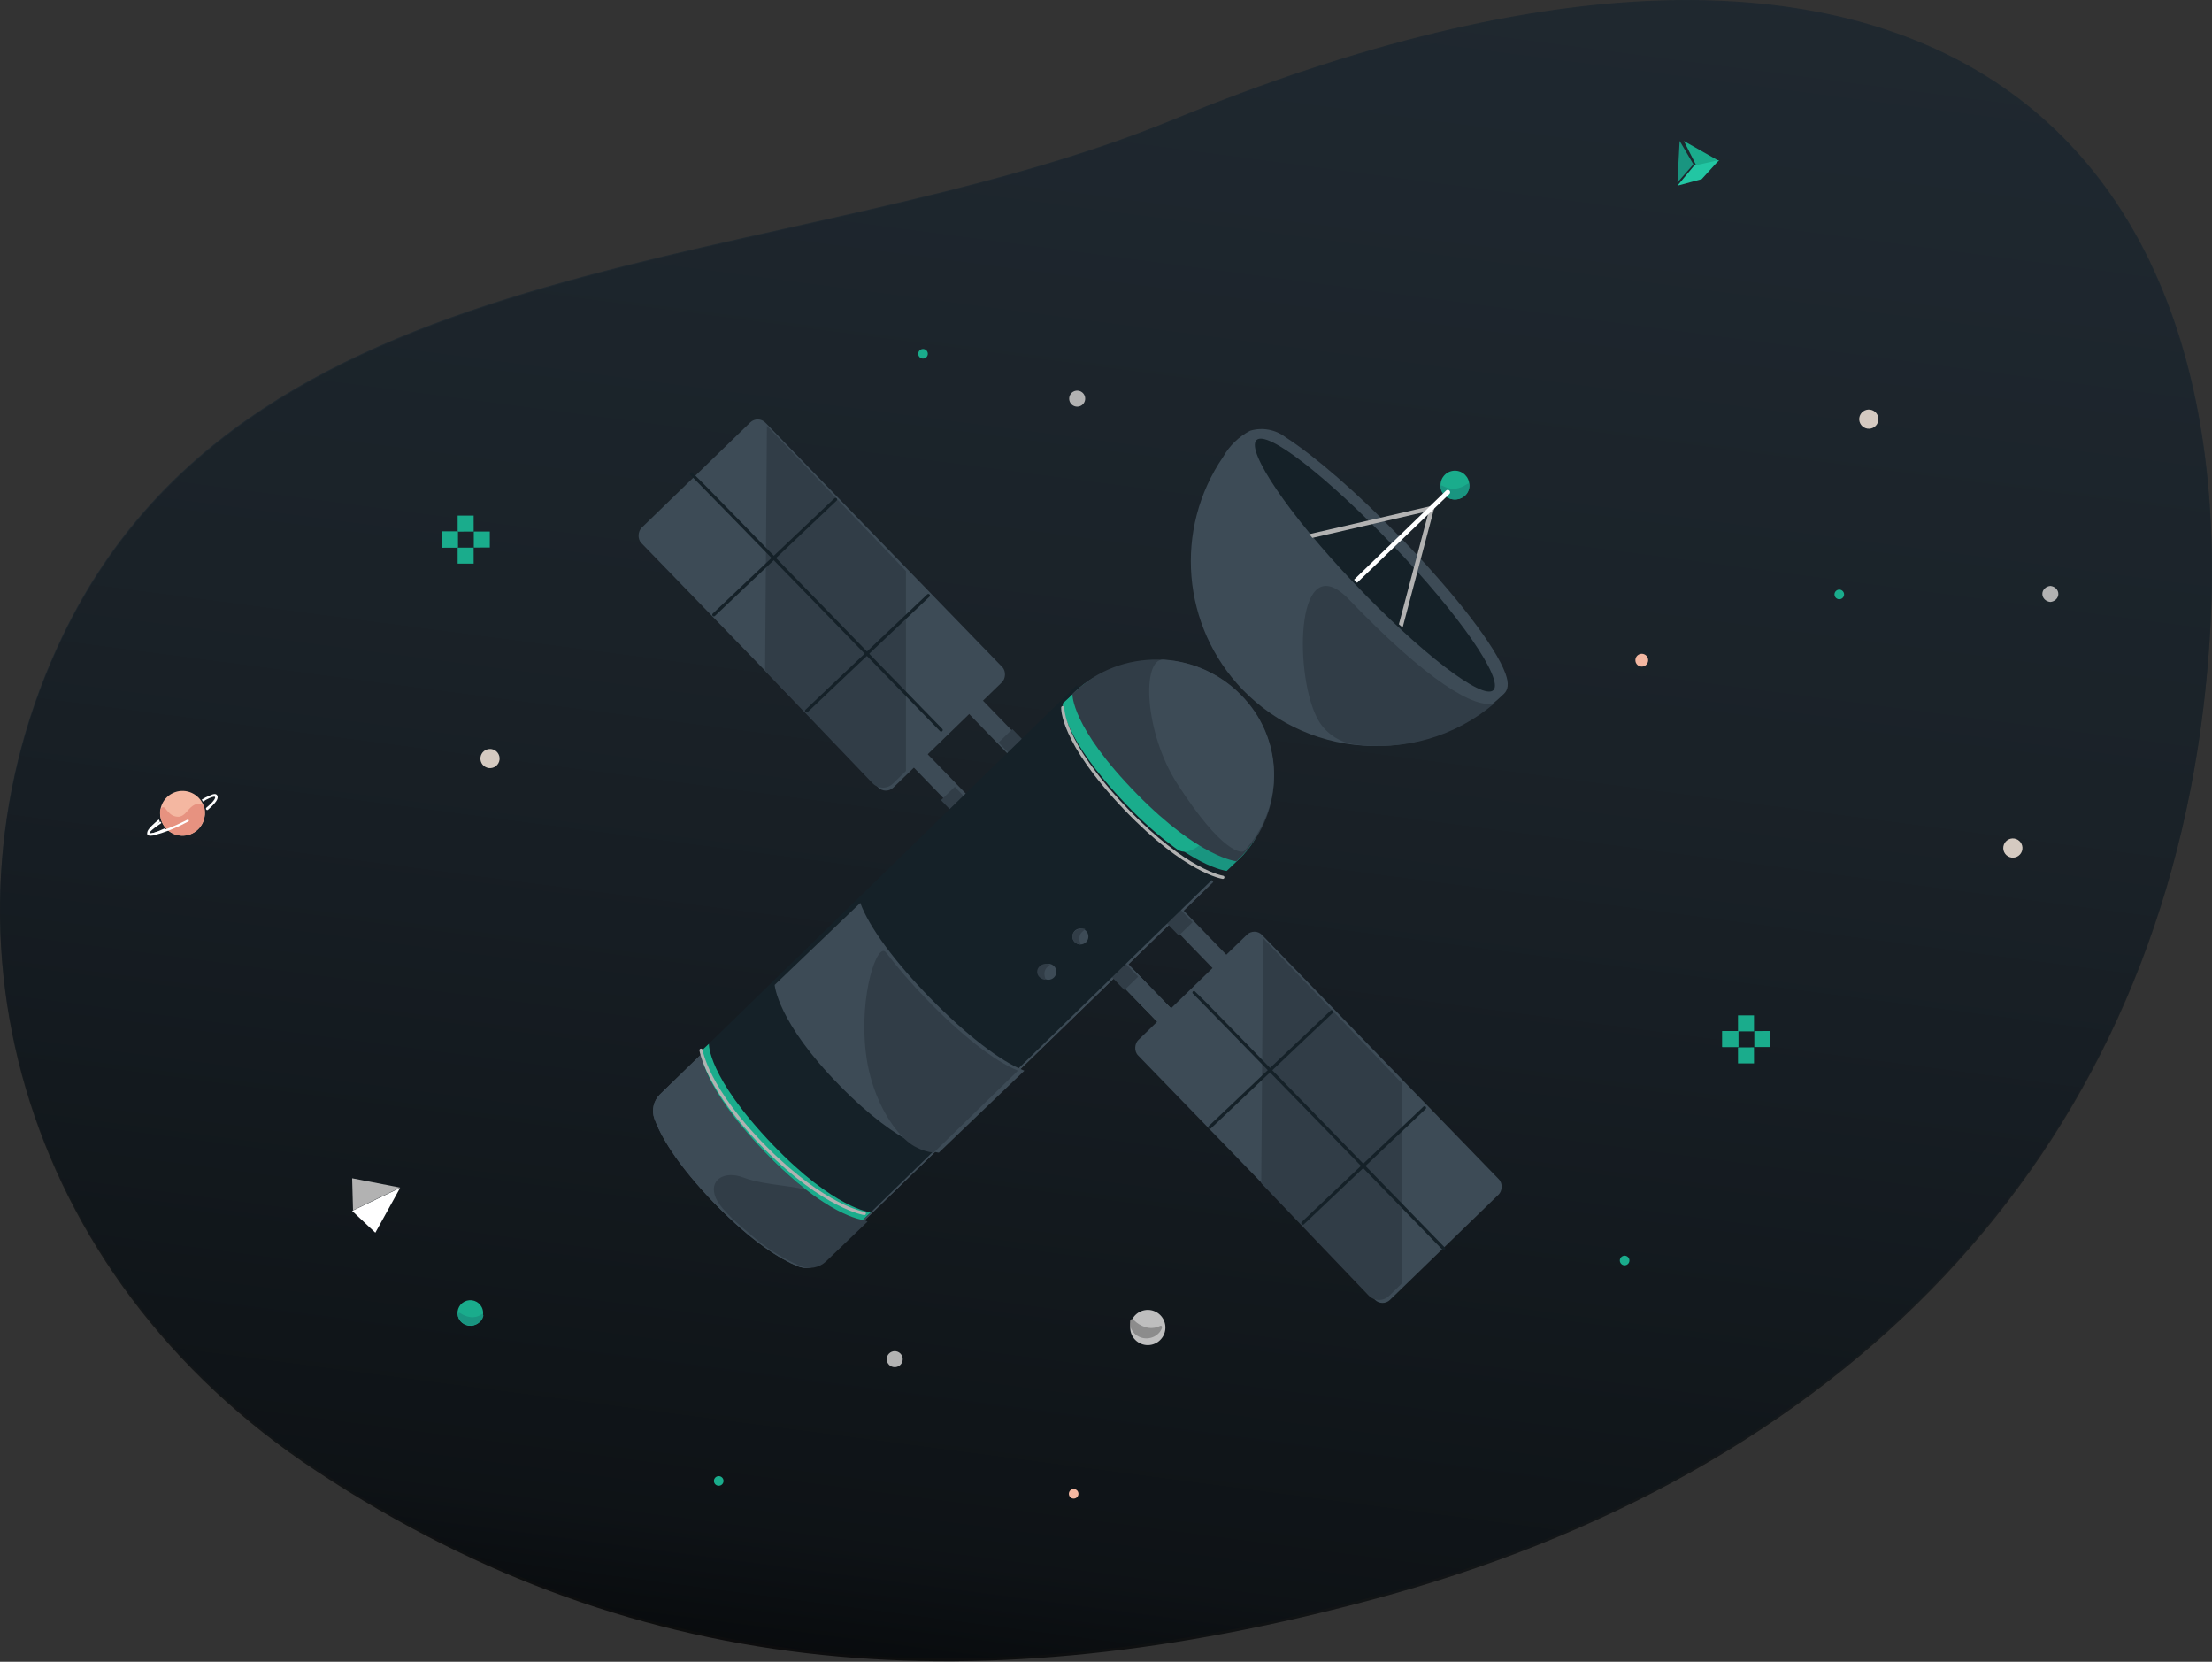 <svg xmlns="http://www.w3.org/2000/svg" xmlns:xlink="http://www.w3.org/1999/xlink" width="691" height="519" viewBox="0 0 691 519"><rect x="0" y="0" width="691" height="519" fill="#333333" stroke="none"/><linearGradient id="a" x1="58.629%" x2="41.074%" y1="-6.214%" y2="101.218%"><stop offset="0" stop-color="#1f282f"/><stop offset=".11" stop-color="#1f282f"/><stop offset=".23" stop-color="#1e262d"/><stop offset=".36" stop-color="#1b2329"/><stop offset=".5" stop-color="#192025"/><stop offset=".64" stop-color="#141a1f"/><stop offset=".78" stop-color="#0f1417"/><stop offset=".92" stop-color="#0a0d0f"/><stop offset="1"/></linearGradient><g fill="none" fill-rule="evenodd"><g fill-rule="nonzero"><path fill="#202930" d="m688.44 219.857c-16.653 141.109-111.826 240.016-261.427 279.385-118.759 31.427-225.795 26.822-327.97-40.429-93.515-61.449-122.698-170.279-79.465-260.345 59.886-124.693 226.532-111.708 346.972-161.162 234.778-96.352 342.873 4.374 321.889 182.55z"/><path fill="url(#a)" d="m688.39 220.31c-16.652 141.292-111.818 240.329-261.408 279.749-118.751 31.467-225.778 26.857-327.946-40.481-93.508-61.529-122.689-170.501-79.459-260.684 59.882-124.856 226.515-111.854 346.947-161.372 234.761-96.477 342.848 4.38 321.866 182.788z" opacity=".8"/><circle cx="57" cy="254" r="7" fill="#f4b7a1" transform="matrix(.901 -.434 .434 .901 -104.582 49.901)"/><path fill="#199580" d="m524.694 44v.024l-.694 12.976 5-5.677z"/><path fill="#1aac8c" d="m526 44 4.041 8 6.959-1.72-11-6.254z"/><path fill="#22c6a3" d="m529.235 51.711-5.235 6.289 7.59-2.053 5.41-5.947z"/><circle cx="335.5" cy="466.5" r="1.5" fill="#f4b7a1" transform="matrix(.835 -.55 .55 .835 -201.319 261.542)"/><path fill="#b2b2b2" d="m640.5 188c1.418-.125 2.5-1.207 2.5-2.5s-1.082-2.375-2.5-2.5c-1.418.125-2.5 1.207-2.5 2.5s1.082 2.375 2.5 2.5z"/><circle cx="574.5" cy="185.5" r="1.5" fill="#1aac8c" transform="matrix(.955 -.297 .297 .955 -29.172 179.128)"/><circle cx="584" cy="131" r="3" fill="#d5cac1" transform="matrix(.341 -.94 .94 .341 261.512 635.201)"/><circle cx="513" cy="206" r="2" fill="#f4b7a1" transform="matrix(.982 -.188 .188 .982 -29.625 100.344)"/><circle cx="358.5" cy="414.5" r="5.5" fill="#bebebe" transform="matrix(.98 -.2 .2 .98 -75.675 80.098)"/><path fill="#8c8c8c" d="m362.966 414.752c-.369 1.089-1.162 2.008-2.223 2.575-1.169.651-2.568.839-3.886.524-1.318-.316-2.448-1.11-3.137-2.206-.569-.878-.812-1.908-.689-2.928 0-.519.422-1.142 1.289-.312.947.957 2.141 1.672 3.467 2.077 1.463.465 3.065.36 4.445-.291.6-.374.867.104.733.561z"/><path fill="#fff" d="m67.907 248.53c-.381-.876-1.457-.515-2.51 0-.777.294-1.527.673-2.241 1.133h-.157l.336.644h.157c.649-.415 1.323-.777 2.017-1.082 1.277-.515 1.613-.438 1.681-.283s.112.953-2.756 3.349c-.128.15-.128.391 0 .541.065.124.191.186.314.155.043.018.091.018.134 0 2.532-2.215 3.428-3.503 3.025-4.457z"/><path fill="#fff" d="m51.406 258.737c-2.821 1.345-4.517 1.746-4.751 1.463-.233-.283 0-.826 3.266-3.587l-.254-.614s0 0-.106 0c-3.415 2.808-3.839 3.823-3.436 4.531s.827.448 1.633.283c1.465-.36 2.888-.907 4.242-1.628l-.233-.165z"/><path fill="#b2b2b2" d="m125 370.909h-.023.023-.023l-14.977-2.909.279 9.976v.024z"/><path fill="#fff" d="m125 371-15 7.195 7.251 6.805 7.725-13.976z"/><circle cx="147" cy="410" r="4" fill="#1aac8c" transform="matrix(.964 -.266 .266 .964 -103.849 53.933)"/><path fill="#199580" d="m150.995 410.978c-.146.832-.622 1.587-1.34 2.124-.806.637-1.86.957-2.928.889-1.068-.068-2.062-.518-2.762-1.25-.564-.597-.902-1.341-.964-2.124 0-.404.165-.913.941-.404.883.601 1.917.996 3.01 1.147 1.196.157 2.411-.134 3.363-.807.447-.255.729.064.682.425z"/><path fill="#1aac8c" d="m143 161h5v5h-5z" transform="matrix(1 -.001 .001 1 -.2 .178)"/><path fill="#1aac8c" d="m143 171h5v5h-5z" transform="matrix(1 -.001 .001 1 -.212 .178)"/><path fill="#1aac8c" d="m148 166h5v5h-5z" transform="matrix(-.001 -1 1 -.001 -17.842 319.176)"/><path fill="#1aac8c" d="m138 166h5v5h-5z" transform="matrix(-.001 -1 1 -.001 -27.853 309.176)"/><path fill="#1aac8c" d="m138 166h5v5h-5z" transform="matrix(-.001 -1 1 -.001 -27.853 309.176)"/><circle cx="153" cy="237" r="3" fill="#d5cac1" transform="matrix(.962 -.273 .273 .962 -58.815 50.687)"/><path fill="#b2b2b2" d="m337.488 126.797c.821-.353 1.39-1.117 1.495-2.004.105-.887-.272-1.762-.988-2.297s-1.662-.646-2.483-.293c-.821.353-1.39 1.117-1.495 2.004-.105.887.272 1.762.988 2.297s1.662.646 2.483.293z"/><circle cx="288.5" cy="110.5" r="1.5" fill="#1aac8c" transform="matrix(.991 -.13 .13 .991 -11.93 38.497)"/><circle cx="629" cy="265" r="3" fill="#d5cac1" transform="matrix(.341 -.94 .94 .341 165.2 765.755)"/><path fill="#e79280" d="m60.282 251.638c-1.723 1.138-2.329 3.05-4.239 3.437-1.22.127-2.427-.348-3.26-1.283-.396-.396-.77-.816-1.118-1.259-.769-1.017-1.607 0-1.654.775-.13 2.399.89 4.71 2.725 6.172 2.319 1.866 5.514 2.028 7.997.405 2.483-1.623 3.726-4.685 3.112-7.666-.135-.628-.624-1.107-1.234-1.21-.821-.057-1.638.164-2.329.629z"/><path fill="#fff" d="m47.838 260.943c-.876.144-1.545 0-1.776-.246-.231-.246 0-1.498 3.736-3.939.135-.117.35-.117.484 0 .062.054.097.128.097.205 0 .077-.035.151-.097.205-3.667 2.421-3.667 3.016-3.574 3.139.092.123 4.428-.595 10.815-3.775l.969-.492c.16-.08.362-.035.461.103.093.149.043.335-.115.431l-.992.492c-3.131 1.676-6.496 2.98-10.008 3.877z"/><path fill="#3d4b56" d="m379 275.445-122.106 118.492c-2.094 2.05-5.213 2.632-7.902 1.475-5.053-2.121-13.782-7.239-25.726-19.503-12.335-12.794-17.043-21.554-18.835-26.488-.972-2.689-.269-5.7 1.792-7.677l122.267-118.745"/><path fill="#3d4b56" d="m379 275.445-122.106 118.492c-2.094 2.05-5.213 2.632-7.902 1.475-5.053-2.121-13.782-7.239-25.726-19.503-12.335-12.794-17.043-21.554-18.835-26.488-.972-2.689-.269-5.7 1.792-7.677l122.267-118.745"/><path fill="#3d4b56" d="m299 224h23v6h-23z" transform="matrix(.696 .718 -.718 .696 257.633 -153.978)"/><path fill="#3d4b56" d="m282 241h23v6h-23z" transform="matrix(.696 .718 -.718 .696 264.672 -136.588)"/><path fill="#313d47" d="m313 229h6v6h-6z" transform="matrix(.696 .718 -.718 .696 262.832 -156.398)"/><path fill="#313d47" d="m295 247h6v6h-6z" transform="matrix(.696 .718 -.718 .696 270.285 -137.99)"/><path fill="#3d4b56" d="m345 307h23v6h-23z" transform="matrix(.696 .718 -.718 .696 331.273 -161.758)"/><path fill="#3d4b56" d="m363 291h23v6h-23z" transform="matrix(.696 .718 -.718 .696 325.258 -179.563)"/><path fill="#3d4b56" d="m345 307h23v6h-23z" transform="matrix(.696 .718 -.718 .696 331.273 -161.758)"/><path fill="#3d4b56" d="m345 307h23v6h-23z" transform="matrix(.696 .718 -.718 .696 331.273 -161.758)"/><path fill="#313d47" d="m365 285h6v6h-6z" transform="matrix(.696 .718 -.718 .696 318.968 -176.719)"/><path fill="#313d47" d="m348 302h6v6h-6z" transform="matrix(.696 .718 -.718 .696 326.006 -159.329)"/><path fill="#152128" d="m269.608 381s-11.507-1.112-30.631-21.13c-20.551-21.362-19.976-31.509-19.976-31.509l117.369-114.361 50.63 52.616z"/><path fill="#3d4b56" d="m320 334.4c-7.532-2.952-18.258-11.278-29.358-22.625-11.1-11.347-19.168-22.233-21.896-29.775l-26.746 25.6s.746 11.532 20.24 31.366c19.494 19.95 31.037 21.034 31.037 21.034z"/><path fill="#313d47" d="m318 334.375c-7.418-2.955-17.981-11.289-28.912-22.647-4.378-4.516-8.495-9.279-12.332-14.267-2.641-3.463-8.428 13.159-6.292 31.189.595 5.212 1.973 10.302 4.088 15.098 3.468 7.78 8.221 12.974 11.712 14.59 1.683.9 3.523 1.464 5.42 1.662z"/><rect width="113" height="54" x="200" y="162" fill="#3d4b56" rx="3.36" transform="matrix(.696 .718 -.718 .696 213.89 -126.749)"/><path fill="#313d47" d="m272.509 244.561-33.509-35.013.571-76.548 43.429 45.35v62.441l-4.023 3.931c-.879.847-2.054 1.307-3.267 1.276-1.213-.03-2.365-.548-3.201-1.438z"/><rect width="113" height="54" x="355" y="322" fill="#3d4b56" rx="3.36" transform="matrix(.696 .718 -.718 .696 376.04 -189.401)"/><path fill="#313d47" d="m427.509 404.583-33.509-35.042.571-76.541 43.429 45.388v62.377l-4.023 3.935c-.873.854-2.045 1.322-3.258 1.3-1.213-.022-2.368-.531-3.211-1.416z"/><path fill="#3d4b56" d="m437.294 167.669c-13.559-14.008-26.68-25.303-35.712-31.122-3.146-2.412-7.258-3.165-11.054-2.024-3.513 1.838-6.425 4.649-8.388 8.097-15.526 22.613-12.999 53.042 6.044 72.78 10.641 11.018 25.222 17.348 40.53 17.594s30.085-5.612 41.074-16.283c1.31-1.242 1.678-3.128.506-6.326-3.125-8.511-15.558-24.751-33-42.715z"/><path fill="#199580" d="m332.023 219.863s-.582 10.037 20.215 31.213c19.47 19.844 30.974 20.924 30.974 20.924l.559-.528 3.377-3.215c13.438-12.839 10.76-34.452-2.539-48.232-13.182-13.436-35.33-16.766-48.651-4.042-1.188 1.148-2.329 2.297-3.4 3.215l-.559.528"/><path fill="#152128" d="m466.511 215.548c-3.317 3.276-22.761-11.618-43.463-33.366-20.702-21.749-33.855-41.476-30.538-44.729s21.914 11.339 42.662 32.925c20.748 21.586 34.656 41.917 31.339 45.17z"/><circle cx="454.5" cy="151.5" r="4.5" fill="#1aac8c"/><path fill="#1aac8c" d="m332.046 219.886s-.572 10.115 19.846 31.456c4.808 5.12 10.083 9.77 15.753 13.888 9.397 6.643 29.083-31.456 16.005-45.112-12.941-13.54-34.684-16.897-47.762-4.074-1.166 1.157-2.286 2.315-3.338 3.24l-.549.532"/><path fill="#313d47" d="m421.456 187.284c-16.505-17.197-17.259 21.98-10.319 36.33 2.114 4.633 6.387 7.924 11.415 8.792 15.99 2.351 32.214-2.354 44.448-12.892-5.958 2.301-21.277-6.947-45.544-32.23z"/><path fill="#313d47" d="m335.023 216.793s-.582 10.069 20.201 31.265c19.478 19.839 31.012 20.943 31.012 20.943l.559-.529c14.606-13.962 14.982-36.961.839-51.38-14.131-14.431-37.442-14.832-52.074-.897l-.559.529"/><path fill="#3d4b56" d="m363.52 206.007c9.103.594 17.654 4.472 23.987 10.878 13.498 13.44 14.039 34.774 1.239 48.849-.818.867-6.873.889-20.924-20.844-10.38-16.032-11.315-39.362-4.302-38.883z"/></g><path stroke="#152128" stroke-linecap="round" d="m373 310c.464.184 78 80 78 80"/><path stroke="#152128" stroke-linecap="round" d="m445 346-38 36"/><path stroke="#152128" stroke-linecap="round" d="m378 352 38-36"/><path stroke="#152128" stroke-linecap="round" d="m216 148c.464.207 78 80 78 80"/><path stroke="#152128" stroke-linecap="round" d="m261 156-38 36"/><path stroke="#152128" stroke-linecap="round" d="m290 186-38 36"/><path fill="#313d47" fill-rule="nonzero" d="m234.341 385.437c4.657 4.155 9.962 7.528 15.708 9.989 2.731 1.137 5.88.555 8.017-1.483l12.934-12.399s-12.631-6.211-17.782-9.27c-3.449-2.063-13.773-1.808-20.975-4.496-5.989-2.318-11.047.765-8.623 6.397 1.795 4.033 8.367 9.247 10.72 11.264z"/><path fill="#199580" fill-rule="nonzero" d="m450.004 151.942c.022 1.534.976 2.929 2.474 3.619s3.291.561 4.653-.336c1.361-.896 2.064-2.411 1.823-3.929 0-1.077-1.531 1.12-4.498 1.335-2.967.215-4.545-1.831-4.451-.689z"/><circle cx="327.5" cy="303.5" r="2.5" fill="#3d4b56" fill-rule="nonzero"/><path fill="#313d47" fill-rule="nonzero" d="m327.799 301.144c-1.013-.316-2.143-.103-2.92.552-.777.655-1.069 1.639-.756 2.545.313.906 1.179 1.58 2.239 1.741.718.181-.436-1.04 0-2.645.436-1.605 2.232-2.012 1.437-2.193z"/><circle cx="337.5" cy="292.5" r="2.5" fill="#3d4b56" fill-rule="nonzero"/><path fill="#313d47" fill-rule="nonzero" d="m338.789 290.082c-1.617-.352-3.269.459-3.691 1.812-.421 1.353.548 2.736 2.165 3.088.763.182-.436-1.048 0-2.666s2.37-2.051 1.525-2.233z"/><path fill="#1aac8c" fill-rule="nonzero" d="m272 378.658s-11.354-1.09-30.59-21.124c-20.524-21.402-19.949-31.535-19.949-31.535l-2.459 2.319s-.575 10.156 19.949 31.535c19.214 20.034 30.59 21.147 30.59 21.147z"/><path stroke="#b2b2b2" stroke-linecap="round" d="m270 379s-12.223-1.836-30.751-20.4-20.249-30.6-20.249-30.6"/><path stroke="#b2b2b2" stroke-linecap="round" d="m382 274s-11.368-1.61-30.262-21.261c-20.463-21.377-19.735-31.739-19.735-31.739"/><path fill="#b2b2b2" fill-rule="nonzero" d="m438.16 196 9.833-37.149c.01-.053.01-.108 0-.161.029-.319-.192-.608-.51-.666-.175-.049-.363-.025-.521.066-.157.091-.271.241-.314.416l-9.648 36.46z"/><path fill="#b2b2b2" fill-rule="nonzero" d="m409.961 168 37.506-8.666c.239-.054.43-.229.502-.459.072-.231.014-.482-.152-.659-.166-.177-.416-.253-.655-.199l-38.162 8.805z"/><path fill="#fff" fill-rule="nonzero" d="m423.944 182 28.822-27.725c.299-.278.314-.745.035-1.042s-.749-.313-1.047-.034l-28.753 27.839.46.481z"/><path fill="#1aac8c" fill-rule="nonzero" d="m543 317h5v5h-5z" transform="matrix(1 -.001 .001 1 -.39 .667)"/><path fill="#1aac8c" fill-rule="nonzero" d="m543 327h5v5h-5z" transform="matrix(1 -.001 .001 1 -.402 .667)"/><path fill="#1aac8c" fill-rule="nonzero" d="m548 322h5v5h-5z" transform="matrix(-.001 -1 1 -.001 226.577 875.34)"/><path fill="#1aac8c" fill-rule="nonzero" d="m538 322h5v5h-5z" transform="matrix(-.001 -1 1 -.001 216.566 865.34)"/><path fill="#1aac8c" fill-rule="nonzero" d="m538 322h5v5h-5z" transform="matrix(-.001 -1 1 -.001 216.566 865.34)"/><path fill="#b2b2b2" fill-rule="nonzero" d="m280.914 426.562c1.139-.781 1.429-2.337.648-3.475-.781-1.139-2.337-1.429-3.475-.648-1.139.781-1.429 2.337-.648 3.475.781 1.139 2.337 1.429 3.475.648z"/><circle cx="224.5" cy="462.5" r="1.5" fill="#1aac8c" fill-rule="nonzero" transform="matrix(.608 -.794 .794 .608 -279.201 359.583)"/><circle cx="507.5" cy="393.5" r="1.5" fill="#1aac8c" fill-rule="nonzero" transform="matrix(.955 -.297 .297 .955 -94.019 168.614)"/></g></svg>
